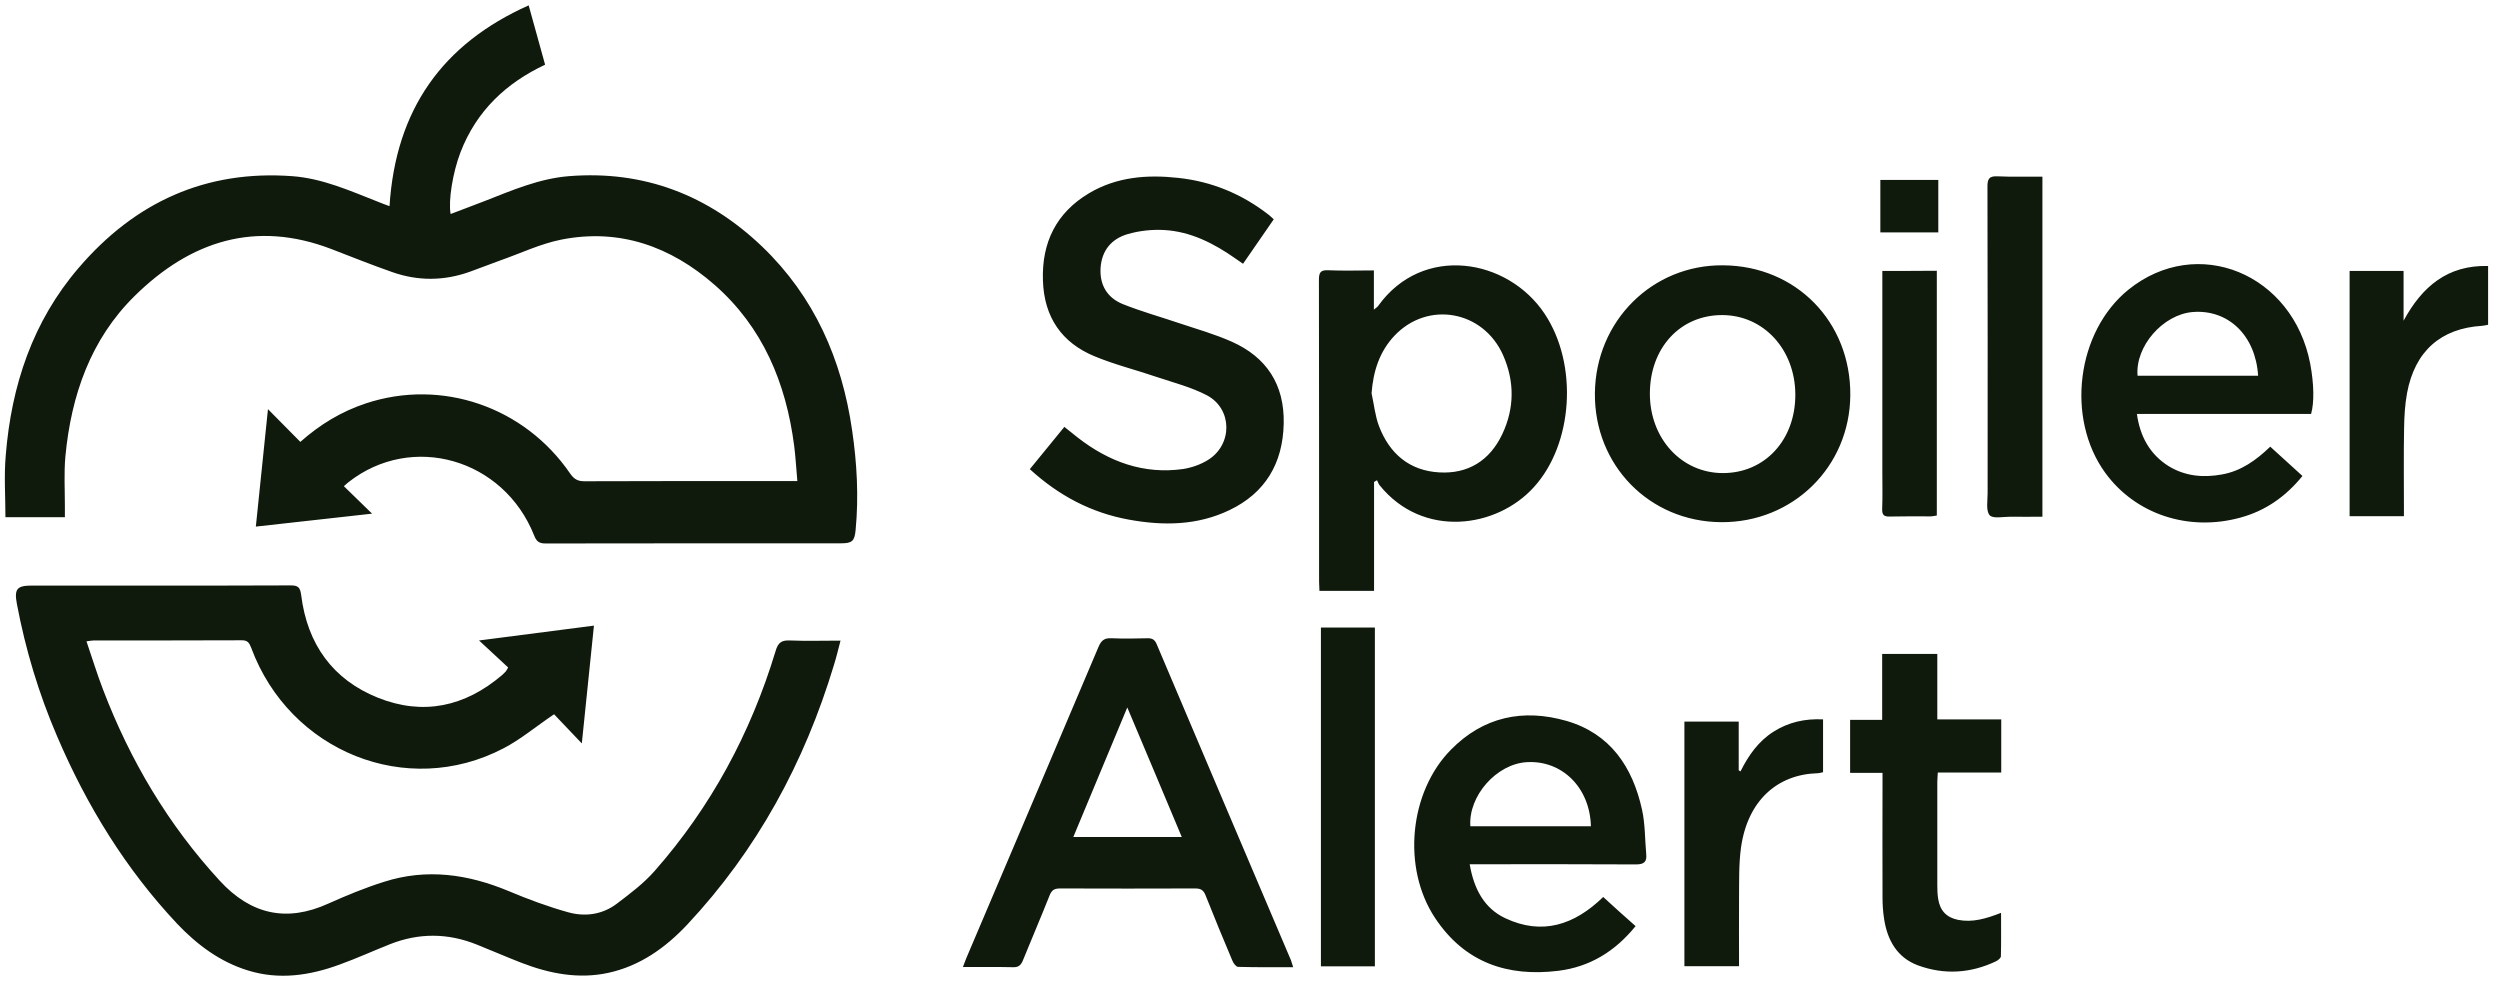 <svg width="167" height="66" viewBox="0 0 167 66" fill="none" xmlns="http://www.w3.org/2000/svg">
<path d="M26.02 13.772C26.43 7.327 29.547 2.933 35.315 0.359C35.703 1.748 36.047 3.012 36.413 4.322C33.84 5.529 31.832 7.384 30.756 10.185C30.246 11.517 29.936 13.419 30.102 14.296C30.867 13.999 31.622 13.726 32.376 13.43C34.206 12.713 36.025 11.927 38 11.768C42.98 11.369 47.295 13.009 50.922 16.482C54.383 19.806 56.236 23.985 56.923 28.755C57.245 30.953 57.367 33.173 57.156 35.393C57.09 36.145 56.923 36.293 56.18 36.293C49.602 36.293 43.025 36.293 36.436 36.304C36.014 36.304 35.837 36.167 35.681 35.769C33.64 30.634 27.506 28.881 23.269 32.217C23.18 32.285 23.103 32.365 22.97 32.478C23.579 33.071 24.167 33.651 24.855 34.312C22.149 34.619 19.631 34.892 17.09 35.177C17.357 32.592 17.623 30.019 17.9 27.332C18.621 28.061 19.331 28.778 20.063 29.518C21.383 28.346 22.825 27.48 24.445 26.945C29.503 25.271 35.038 27.173 38.088 31.636C38.343 32 38.587 32.148 39.031 32.148C43.557 32.126 48.094 32.137 52.619 32.137C52.797 32.137 52.986 32.137 53.263 32.137C53.185 31.317 53.152 30.554 53.052 29.791C52.508 25.567 50.944 21.844 47.739 19.032C44.799 16.459 41.383 15.241 37.512 16.003C36.125 16.277 34.816 16.903 33.463 17.381C32.764 17.631 32.076 17.905 31.378 18.155C29.658 18.77 27.928 18.782 26.208 18.178C24.844 17.7 23.502 17.165 22.149 16.641C17.079 14.694 12.731 16.083 8.982 19.783C6.054 22.675 4.756 26.399 4.368 30.486C4.268 31.59 4.334 32.718 4.334 33.833C4.334 34.061 4.334 34.278 4.334 34.551C3.003 34.551 1.716 34.551 0.363 34.551C0.363 33.15 0.263 31.773 0.385 30.406C0.762 25.738 2.193 21.457 5.255 17.893C9.037 13.476 13.774 11.347 19.52 11.768C21.55 11.916 23.413 12.758 25.299 13.498C25.521 13.59 25.742 13.669 26.02 13.772ZM33.84 44.764C33.818 44.798 33.807 44.832 33.785 44.855C33.707 44.934 33.629 45.014 33.541 45.094C31.056 47.212 28.261 47.815 25.243 46.608C22.237 45.401 20.529 43.044 20.119 39.754C20.052 39.253 19.93 39.105 19.431 39.105C13.663 39.128 7.895 39.116 2.127 39.116C1.129 39.116 0.94 39.344 1.129 40.346C1.705 43.398 2.593 46.346 3.813 49.181C5.798 53.827 8.405 58.062 11.844 61.717C13.175 63.118 14.706 64.256 16.558 64.825C18.643 65.474 20.695 65.167 22.703 64.427C23.835 64.017 24.933 63.516 26.053 63.072C27.983 62.309 29.913 62.321 31.843 63.095C32.842 63.493 33.829 63.926 34.827 64.313C36.713 65.042 38.654 65.418 40.64 64.985C42.736 64.529 44.444 63.322 45.908 61.763C50.556 56.798 53.74 50.958 55.714 44.399C55.87 43.898 55.992 43.386 56.147 42.794C54.971 42.794 53.862 42.828 52.764 42.783C52.209 42.76 51.976 42.919 51.81 43.489C50.146 48.988 47.484 53.918 43.723 58.188C42.991 59.019 42.082 59.702 41.194 60.374C40.229 61.102 39.076 61.25 37.966 60.943C36.613 60.567 35.293 60.078 33.995 59.531C31.267 58.392 28.505 57.994 25.654 58.905C24.389 59.303 23.147 59.816 21.927 60.362C19.143 61.626 16.758 61.091 14.683 58.837C11.245 55.102 8.694 50.81 6.874 46.039C6.475 45.003 6.153 43.933 5.776 42.84C5.998 42.817 6.12 42.783 6.242 42.783C9.548 42.783 12.864 42.783 16.17 42.771C16.558 42.771 16.658 42.965 16.78 43.272C19.353 50.218 27.185 53.36 33.629 49.99C34.772 49.398 35.781 48.544 37.012 47.713C37.578 48.305 38.233 48.999 38.865 49.66C39.131 47.064 39.408 44.434 39.675 41.792C37.123 42.122 34.605 42.441 31.999 42.783C32.664 43.398 33.297 43.989 33.94 44.582C33.918 44.661 33.873 44.718 33.84 44.764ZM75.403 34.71C77.699 35.131 79.984 35.109 82.136 34.072C84.51 32.934 85.697 30.964 85.752 28.289C85.808 25.67 84.588 23.86 82.303 22.835C81.138 22.311 79.896 21.97 78.686 21.56C77.466 21.15 76.213 20.797 75.015 20.319C73.994 19.909 73.451 19.078 73.517 17.905C73.595 16.709 74.272 15.946 75.326 15.639C76.102 15.411 76.967 15.32 77.777 15.366C79.541 15.468 81.082 16.254 82.525 17.267C82.691 17.381 82.846 17.495 83.035 17.62C83.745 16.595 84.41 15.628 85.087 14.649C84.943 14.523 84.854 14.432 84.754 14.352C82.957 12.952 80.938 12.121 78.698 11.882C76.612 11.654 74.582 11.813 72.73 12.918C70.567 14.216 69.58 16.186 69.668 18.747C69.746 21.195 70.933 22.892 73.096 23.791C74.46 24.36 75.902 24.713 77.3 25.192C78.42 25.567 79.585 25.863 80.628 26.41C82.336 27.321 82.347 29.7 80.694 30.725C80.206 31.032 79.607 31.238 79.041 31.329C76.401 31.704 74.083 30.85 71.998 29.234C71.709 29.006 71.421 28.778 71.099 28.516C70.323 29.461 69.58 30.372 68.792 31.34C70.733 33.116 72.907 34.255 75.403 34.71ZM91.986 32.08C92.042 32.194 92.086 32.331 92.164 32.422C95.048 35.985 99.973 35.291 102.457 32.547C105.097 29.655 105.43 24.326 103.178 20.956C100.716 17.256 95.037 16.288 92.064 20.432C92.02 20.501 91.942 20.546 91.775 20.683C91.775 19.749 91.775 18.93 91.775 18.064C90.711 18.064 89.712 18.098 88.714 18.053C88.204 18.03 88.104 18.212 88.104 18.702C88.115 25.419 88.115 32.126 88.115 38.843C88.115 39.048 88.137 39.242 88.137 39.469C89.368 39.469 90.544 39.469 91.787 39.469C91.787 37.021 91.787 34.608 91.787 32.194C91.864 32.148 91.92 32.114 91.986 32.08ZM93.151 22.425C95.37 20.079 99.074 20.729 100.405 23.723C101.182 25.476 101.171 27.275 100.35 29.006C99.507 30.782 98.054 31.67 96.135 31.556C94.171 31.442 92.829 30.327 92.119 28.471C91.853 27.776 91.787 27.013 91.62 26.273C91.731 24.793 92.153 23.484 93.151 22.425ZM86.24 64.154C83.246 57.117 80.251 50.081 77.267 43.033C77.145 42.748 76.989 42.635 76.69 42.635C75.88 42.657 75.059 42.669 74.25 42.635C73.795 42.612 73.573 42.76 73.384 43.204C70.445 50.149 67.494 57.072 64.544 64.017C64.477 64.188 64.411 64.359 64.322 64.598C65.498 64.598 66.585 64.586 67.672 64.609C68.027 64.621 68.193 64.484 68.326 64.165C68.914 62.708 69.535 61.273 70.112 59.816C70.256 59.451 70.434 59.349 70.811 59.349C73.828 59.36 76.834 59.36 79.851 59.349C80.228 59.349 80.406 59.474 80.539 59.827C81.116 61.284 81.715 62.73 82.325 64.176C82.391 64.347 82.569 64.575 82.691 64.586C83.9 64.621 85.12 64.609 86.385 64.609C86.307 64.393 86.285 64.267 86.24 64.154ZM78.942 55.91C76.501 55.91 74.161 55.91 71.698 55.91C72.896 53.041 74.072 50.218 75.303 47.257C76.546 50.206 77.733 53.018 78.942 55.91ZM123.6 26.399C123.633 21.503 119.995 17.768 115.125 17.723C110.377 17.666 106.584 21.446 106.539 26.273C106.495 31.078 110.178 34.847 114.97 34.881C119.762 34.915 123.566 31.192 123.6 26.399ZM110.211 26.296C110.211 23.245 112.23 21.047 115.036 21.047C117.809 21.047 119.917 23.347 119.928 26.353C119.939 29.382 117.898 31.602 115.092 31.602C112.33 31.602 110.211 29.302 110.211 26.296ZM107.094 59.918C105.164 61.797 103.012 62.491 100.561 61.341C99.13 60.67 98.453 59.36 98.176 57.732C98.475 57.732 98.686 57.732 98.908 57.732C102.369 57.732 105.818 57.721 109.279 57.743C109.823 57.743 110.023 57.573 109.967 57.038C109.878 56.058 109.9 55.056 109.69 54.1C109.057 51.208 107.549 48.999 104.643 48.157C101.748 47.325 99.085 47.872 96.911 50.092C94.138 52.916 93.65 57.96 95.846 61.296C97.832 64.313 100.716 65.269 104.11 64.848C106.185 64.586 107.871 63.573 109.257 61.865C108.503 61.205 107.804 60.567 107.094 59.918ZM98.22 55.193C98.076 53.166 99.973 51.026 101.992 50.912C104.343 50.775 106.207 52.608 106.273 55.193C103.567 55.193 100.893 55.193 98.22 55.193ZM154.326 24.315C153.172 18.258 146.76 15.65 142.179 19.351C138.719 22.152 137.986 27.936 140.626 31.579C142.645 34.357 146.195 35.53 149.667 34.574C151.331 34.118 152.673 33.184 153.804 31.795C153.083 31.135 152.384 30.497 151.652 29.837C150.709 30.748 149.7 31.465 148.435 31.693C147.182 31.921 145.962 31.818 144.842 31.124C143.61 30.338 142.956 29.165 142.745 27.651C144.742 27.651 146.661 27.651 148.591 27.651C150.532 27.651 152.462 27.651 154.381 27.651C154.603 26.865 154.57 25.636 154.326 24.315ZM142.789 25.101C142.623 23.131 144.487 21.002 146.483 20.842C148.857 20.66 150.676 22.413 150.842 25.101C148.125 25.101 145.463 25.101 142.789 25.101ZM130.787 61.444C130.022 61.284 129.589 60.829 129.467 60.032C129.423 59.747 129.412 59.463 129.412 59.178C129.412 56.867 129.412 54.556 129.412 52.233C129.412 52.051 129.434 51.868 129.445 51.607C130.876 51.607 132.274 51.607 133.683 51.607C133.683 50.388 133.683 49.25 133.683 48.054C132.263 48.054 130.876 48.054 129.412 48.054C129.412 46.563 129.412 45.117 129.412 43.682C128.147 43.682 126.972 43.682 125.729 43.682C125.729 45.151 125.729 46.586 125.729 48.088C124.964 48.088 124.276 48.088 123.588 48.088C123.588 49.295 123.588 50.422 123.588 51.629C124.309 51.629 125.008 51.629 125.752 51.629C125.752 51.903 125.752 52.108 125.752 52.312C125.752 54.852 125.74 57.391 125.752 59.941C125.752 60.431 125.785 60.931 125.862 61.41C126.084 62.822 126.739 63.971 128.114 64.484C129.878 65.133 131.642 65.019 133.339 64.211C133.472 64.142 133.66 63.994 133.66 63.88C133.683 62.935 133.671 62.002 133.671 60.977C132.651 61.376 131.752 61.637 130.787 61.444ZM160.582 33.868C160.582 32.126 160.559 30.384 160.593 28.63C160.604 27.833 160.648 27.036 160.792 26.25C161.314 23.461 163.044 21.935 165.795 21.765C165.939 21.753 166.072 21.719 166.205 21.696C166.205 20.375 166.205 19.089 166.205 17.768C163.499 17.7 161.802 19.134 160.559 21.423C160.559 20.319 160.559 19.214 160.559 18.098C159.317 18.098 158.141 18.098 156.954 18.098C156.954 23.586 156.954 29.029 156.954 34.482C158.163 34.482 159.317 34.482 160.582 34.482C160.582 34.232 160.582 34.05 160.582 33.868ZM133.45 11.779C132.862 11.745 132.751 11.961 132.762 12.519C132.784 19.328 132.773 26.137 132.773 32.945C132.773 33.446 132.651 34.107 132.906 34.414C133.128 34.665 133.805 34.517 134.282 34.517C134.991 34.528 135.701 34.517 136.433 34.517C136.433 26.911 136.433 19.408 136.433 11.802C135.402 11.791 134.426 11.825 133.45 11.779ZM91.842 41.917C90.611 41.917 89.424 41.917 88.237 41.917C88.237 49.489 88.237 57.003 88.237 64.552C89.446 64.552 90.622 64.552 91.842 64.552C91.842 56.981 91.842 49.443 91.842 41.917ZM118.475 48.874C117.465 49.512 116.8 50.457 116.268 51.527C116.223 51.504 116.19 51.481 116.146 51.459C116.146 50.388 116.146 49.307 116.146 48.202C114.914 48.202 113.727 48.202 112.518 48.202C112.518 53.667 112.518 59.098 112.518 64.541C113.75 64.541 114.925 64.541 116.168 64.541C116.168 63.004 116.157 61.501 116.168 60.009C116.179 58.871 116.146 57.721 116.301 56.605C116.744 53.485 118.719 51.732 121.403 51.652C121.525 51.652 121.647 51.607 121.78 51.584C121.78 50.411 121.78 49.261 121.78 48.054C120.571 47.997 119.484 48.236 118.475 48.874ZM125.74 18.098C125.74 18.36 125.74 18.588 125.74 18.804C125.74 23.028 125.74 27.264 125.74 31.488C125.74 32.319 125.763 33.162 125.729 33.993C125.718 34.391 125.84 34.517 126.228 34.505C127.138 34.482 128.037 34.494 128.946 34.494C129.09 34.494 129.223 34.46 129.379 34.437C129.379 28.972 129.379 23.552 129.379 18.087C128.147 18.098 126.972 18.098 125.74 18.098ZM129.479 15.525C129.479 14.33 129.479 13.18 129.479 12.018C128.159 12.018 126.905 12.018 125.607 12.018C125.607 13.191 125.607 14.318 125.607 15.525C126.927 15.525 128.192 15.525 129.479 15.525Z" fill="#0F190C"/>
</svg>
